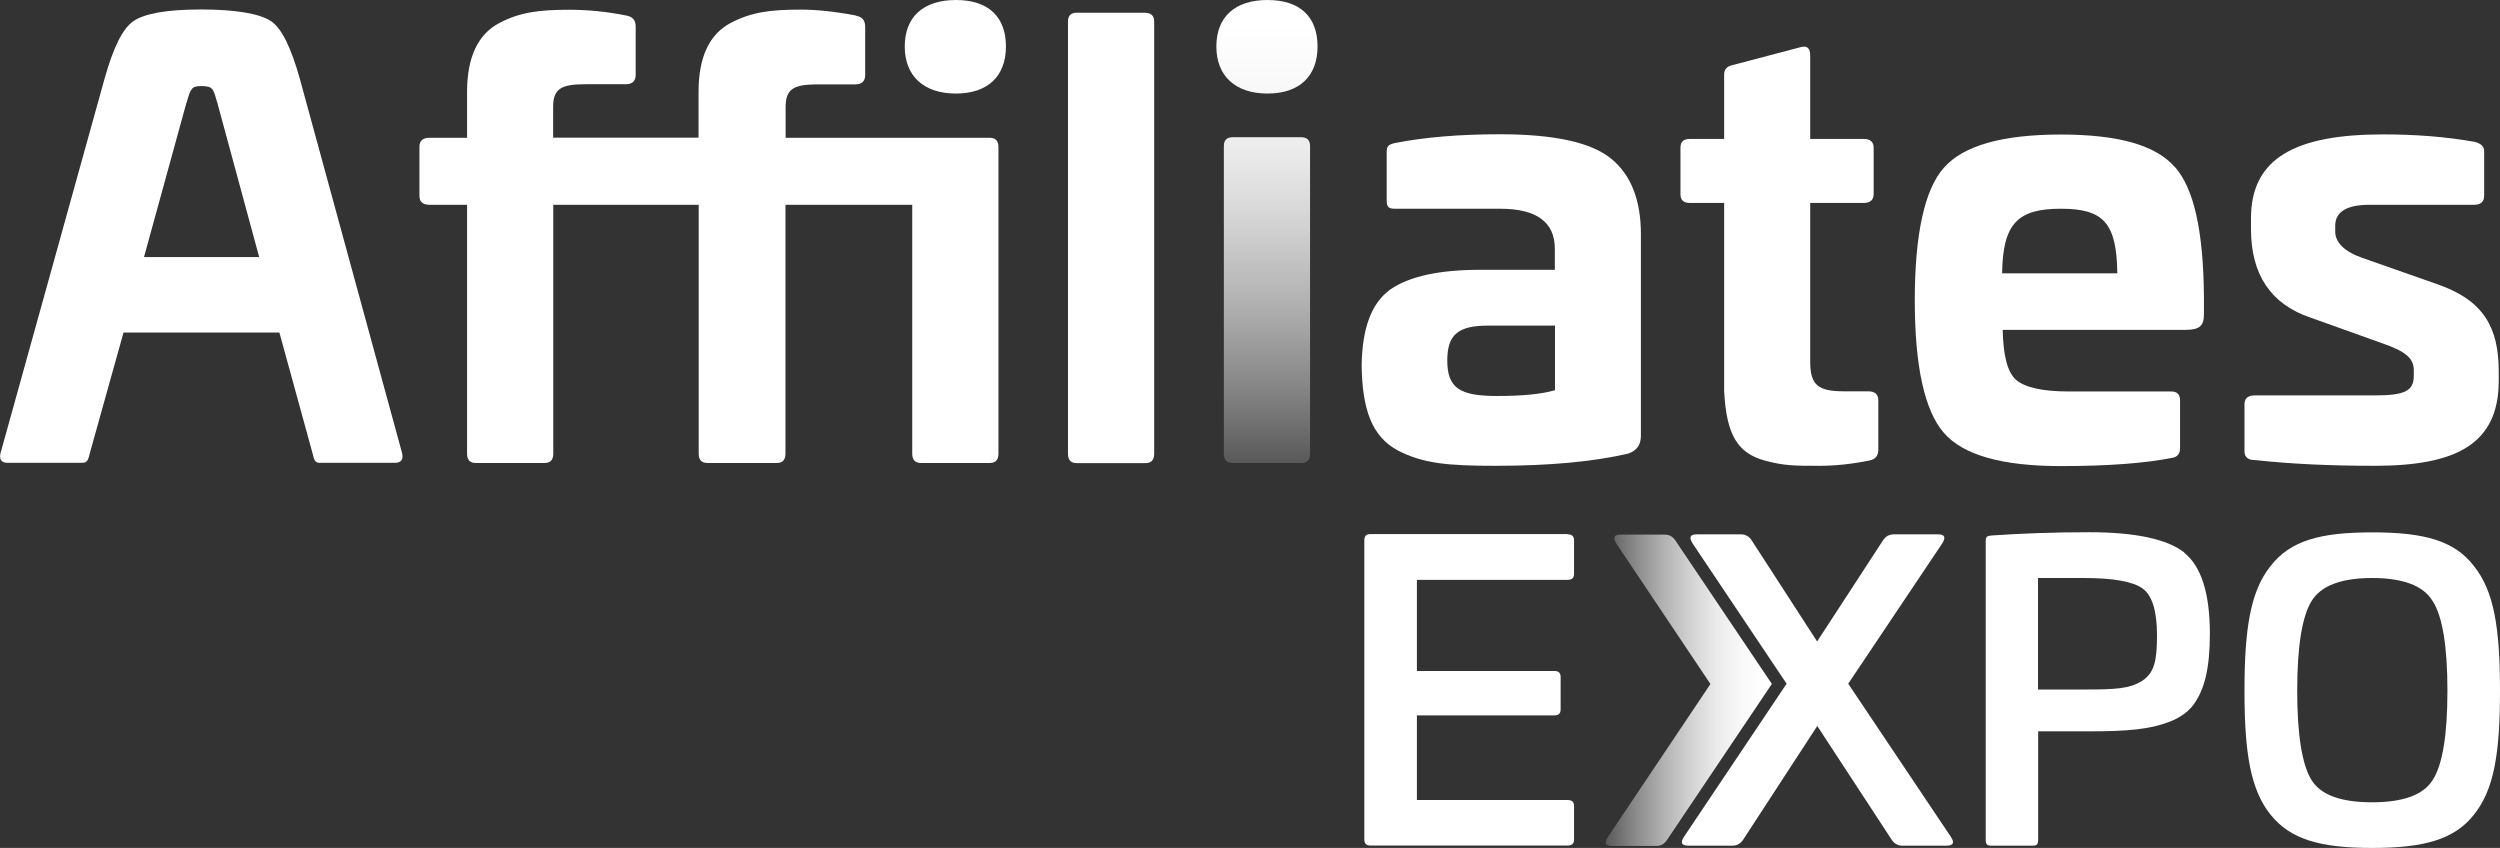 <?xml version="1.0" encoding="UTF-8"?>
<svg id="Layer_1" data-name="Layer 1" xmlns="http://www.w3.org/2000/svg" xmlns:xlink="http://www.w3.org/1999/xlink" viewBox="0 0 176.9 60">
  <rect x="0" y="0" width="176.9" height="60" fill="#333333" stroke="none"/>
  <defs>
    <style>
      .cls-1 {
        fill: #fff;
      }

      .cls-2 {
        fill: url(#New_Gradient_Swatch_1);
      }

      .cls-3 {
        fill: url(#New_Gradient_Swatch_1-2);
      }
    </style>
    <linearGradient id="New_Gradient_Swatch_1" data-name="New Gradient Swatch 1" x1="113.61" y1="48.84" x2="125.38" y2="48.84" gradientUnits="userSpaceOnUse">
      <stop offset="0" stop-color="#595959"/>
      <stop offset=".16" stop-color="#858585"/>
      <stop offset=".34" stop-color="#b0b0b0"/>
      <stop offset=".51" stop-color="#d2d2d2"/>
      <stop offset=".67" stop-color="#ebebeb"/>
      <stop offset=".82" stop-color="#f9f9f9"/>
      <stop offset=".95" stop-color="#fff"/>
    </linearGradient>
    <linearGradient id="New_Gradient_Swatch_1-2" data-name="New Gradient Swatch 1" x1="89.65" y1="32.76" x2="89.65" y2="0" xlink:href="#New_Gradient_Swatch_1"/>
  </defs>
  <g>
    <path class="cls-1" d="M110.92,37.81c.32,0,.46,.14,.46,.43v2.36c0,.29-.14,.43-.46,.43h-10.66v6.45h9.74c.29,0,.43,.14,.43,.43v2.28c0,.29-.14,.43-.43,.43h-9.74v5.99h10.66c.32,0,.46,.14,.46,.43v2.36c0,.29-.14,.43-.46,.43h-13.95c-.29,0-.43-.14-.43-.43v-21.18c0-.29,.14-.43,.43-.43h13.95Z"/>
    <path class="cls-1" d="M137.12,37.81c.49,0,.58,.2,.32,.63l-6.66,9.94,7.26,10.83c.29,.43,.17,.63-.32,.63h-3.11c-.32,0-.58-.14-.78-.46l-5.24-8.01-5.22,8.01c-.2,.32-.46,.46-.78,.46h-3.11c-.49,0-.6-.2-.32-.63l7.26-10.83-6.66-9.94c-.26-.43-.17-.63,.32-.63h3.11c.32,0,.58,.14,.78,.46l4.61,7.12,4.64-7.12c.2-.32,.46-.46,.78-.46h3.11Z"/>
    <path class="cls-2" d="M125.38,48.39l-7.4,11.01c-.2,.32-.46,.46-.78,.46h-3.11c-.49,0-.6-.2-.32-.63l7.26-10.83-6.66-9.94c-.26-.43-.17-.63,.32-.63h3.11c.32,0,.58,.14,.78,.46l6.8,10.11Z"/>
    <path class="cls-1" d="M154.55,39.11c1.21,.95,1.82,2.88,1.82,5.73,0,2.42-.37,3.95-1.15,5.01-.37,.52-.95,.92-1.67,1.21-1.41,.55-3,.69-5.73,.69h-3.6v7.66c0,.35-.09,.43-.43,.43h-2.85c-.35,0-.43-.09-.43-.43v-21.12c0-.32,.09-.37,.43-.4,2.05-.14,4.35-.23,6.89-.23,3.28,0,5.53,.49,6.74,1.44Zm-10.34,1.79v7.89h3.26c2.28,0,3.2-.06,4.09-.6,.89-.58,1.07-1.44,1.07-3.26,0-1.7-.35-2.8-1.01-3.28-.66-.49-2.05-.75-4.15-.75h-3.26Z"/>
    <path class="cls-1" d="M175.06,40.06c1.41,1.76,1.84,4.35,1.84,8.82s-.43,7-1.84,8.76c-1.38,1.76-3.52,2.36-7.2,2.36s-5.79-.6-7.2-2.36c-1.41-1.76-1.84-4.35-1.84-8.76s.43-7.06,1.84-8.82c1.41-1.82,3.54-2.39,7.2-2.39s5.82,.58,7.2,2.39Zm-11.5,15.13c.66,1.07,2.1,1.58,4.29,1.58s3.63-.52,4.29-1.58c.69-1.07,1.04-3.17,1.04-6.31s-.35-5.27-1.04-6.34c-.66-1.1-2.1-1.64-4.29-1.64s-3.63,.55-4.29,1.64c-.66,1.07-1.01,3.2-1.01,6.34s.35,5.24,1.01,6.31Z"/>
  </g>
  <g>
    <path class="cls-1" d="M19.16,1.48c.78,.53,1.44,1.89,2.06,4.11l7.24,26.5c.08,.45-.08,.66-.54,.66h-5.27c-.33,0-.41-.12-.53-.66l-2.35-8.56H8.74l-2.39,8.56c-.12,.53-.21,.66-.58,.66H.56c-.45,0-.62-.21-.53-.66L7.39,5.6c.62-2.22,1.28-3.58,2.06-4.11,.78-.53,2.35-.82,4.77-.82s4.16,.29,4.94,.82Zm-5.97,5.8l-3,10.91h8.15l-2.96-10.91c-.29-.99-.29-1.19-1.15-1.19-.66,0-.74,.16-1.03,1.19Z"/>
    <path class="cls-1" d="M60.56,1.11c.45,.08,.66,.33,.66,.78v3.42c0,.45-.25,.66-.7,.66h-2.63c-1.69,0-2.3,.29-2.3,1.6v2.18h14.44c.41,0,.62,.21,.62,.66v21.69c0,.45-.21,.66-.62,.66h-4.86c-.41,0-.62-.21-.62-.66V14.49h-8.97v17.61c0,.45-.21,.66-.62,.66h-4.9c-.41,0-.62-.21-.62-.66V14.49h-10.29v17.61c0,.45-.21,.66-.62,.66h-4.86c-.41,0-.62-.21-.62-.66V14.49h-2.67c-.45,0-.7-.21-.7-.62v-3.5c0-.41,.25-.62,.7-.62h2.67v-3.25c0-2.47,.78-4.07,2.26-4.86,1.48-.78,2.84-.95,4.98-.95,1.23,0,2.59,.12,4.03,.41,.45,.08,.66,.33,.66,.78v3.42c0,.45-.25,.66-.7,.66h-2.84c-1.69,0-2.3,.29-2.3,1.6v2.18h10.29v-3.25c0-2.47,.78-4.07,2.26-4.86,1.48-.78,2.84-.95,4.98-.95,1.03,0,2.3,.12,3.87,.41Zm10.62,2.18c0,2.1-1.28,3.33-3.54,3.33s-3.62-1.23-3.62-3.33,1.32-3.29,3.62-3.29,3.54,1.19,3.54,3.29Z"/>
    <path class="cls-1" d="M81.05,.91c.41,0,.62,.21,.62,.62v30.58c0,.45-.21,.66-.62,.66h-4.86c-.41,0-.62-.21-.62-.66V1.52c0-.41,.21-.62,.62-.62h4.86Z"/>
    <path class="cls-3" d="M93.23,3.29c0,2.1-1.28,3.33-3.54,3.33s-3.62-1.23-3.62-3.33,1.32-3.29,3.62-3.29,3.54,1.19,3.54,3.29Zm-1.15,6.42c.41,0,.62,.21,.62,.62v21.77c0,.45-.21,.66-.62,.66h-4.86c-.41,0-.62-.21-.62-.66V10.33c0-.41,.21-.62,.62-.62h4.86Z"/>
    <path class="cls-1" d="M114.01,11.23c1.4,1.15,2.1,2.92,2.1,5.35v14.24c0,.66-.29,1.07-.91,1.28-2.51,.58-5.64,.86-9.34,.86-3.46,0-5.18-.16-7-1.11-1.77-.99-2.47-2.84-2.51-6.01,.04-2.63,.7-4.4,2.02-5.35,1.36-.95,3.5-1.4,6.42-1.4h5.23v-1.48c0-1.89-1.28-2.84-3.87-2.84h-7.45c-.45,0-.58-.12-.58-.62v-3.37c0-.45,.12-.54,.58-.66,2.1-.41,4.57-.62,7.45-.62,3.83,0,6.46,.58,7.86,1.73Zm-3.99,11.81h-4.73c-2.14,0-2.88,.66-2.88,2.47,0,1.93,.86,2.51,3.5,2.51,1.77,0,3.13-.12,4.12-.41v-4.57Z"/>
    <path class="cls-1" d="M127.43,3.33c.45-.12,.66,.08,.66,.62v5.88h3.79c.45,0,.7,.21,.7,.62v3.29c0,.41-.25,.62-.7,.62h-3.79v11.23c0,1.69,.58,2.1,2.43,2.1h1.69c.45,0,.7,.21,.7,.62v3.5c0,.45-.21,.7-.66,.78-1.23,.25-2.39,.37-3.5,.37-1.77,0-2.51,0-3.87-.37-1.93-.53-2.72-1.81-2.88-4.94V14.36h-2.43c-.45,0-.66-.21-.66-.62v-3.29c0-.41,.21-.62,.66-.62h2.43V5.27c0-.37,.21-.58,.58-.66l4.86-1.28Z"/>
    <path class="cls-1" d="M153.89,11.81c1.36,1.52,2.02,4.57,2.06,9.14v1.28c0,.82-.29,1.11-1.32,1.11h-12.92c.04,1.81,.33,3,.95,3.54,.62,.53,1.85,.82,3.7,.82h7.28c.41,0,.62,.21,.62,.62v3.42c0,.37-.21,.62-.58,.66-1.85,.37-4.44,.58-7.86,.58-4.16,0-6.91-.78-8.27-2.35-1.36-1.56-2.06-4.69-2.06-9.38s.7-7.86,2.06-9.38c1.36-1.56,4.12-2.35,8.27-2.35s6.75,.78,8.07,2.3Zm-12.22,7.53h8.15c-.04-3.58-.99-4.57-3.99-4.57s-4.12,.99-4.16,4.57Z"/>
    <path class="cls-1" d="M175.12,10.04c.45,.12,.66,.33,.66,.66v3.13c0,.45-.25,.66-.7,.66h-7.41c-1.6,0-2.43,.49-2.43,1.48v.41c0,.78,.66,1.44,1.98,1.89l5.27,1.85c3.29,1.15,4.32,3.09,4.32,6.17v.66c0,4.49-3.04,6.01-8.77,6.01-3.04,0-5.88-.12-8.52-.41-.45,0-.7-.21-.7-.62v-3.33c0-.41,.25-.62,.7-.62h8.44c2.18,0,2.84-.29,2.84-1.4v-.37c0-.82-.49-1.32-2.26-1.93l-5.06-1.81c-2.8-.95-4.2-3.05-4.2-6.25v-.78c0-4.24,3.13-5.93,9.34-5.93,2.26,0,4.44,.16,6.5,.53Z"/>
  </g>
</svg>